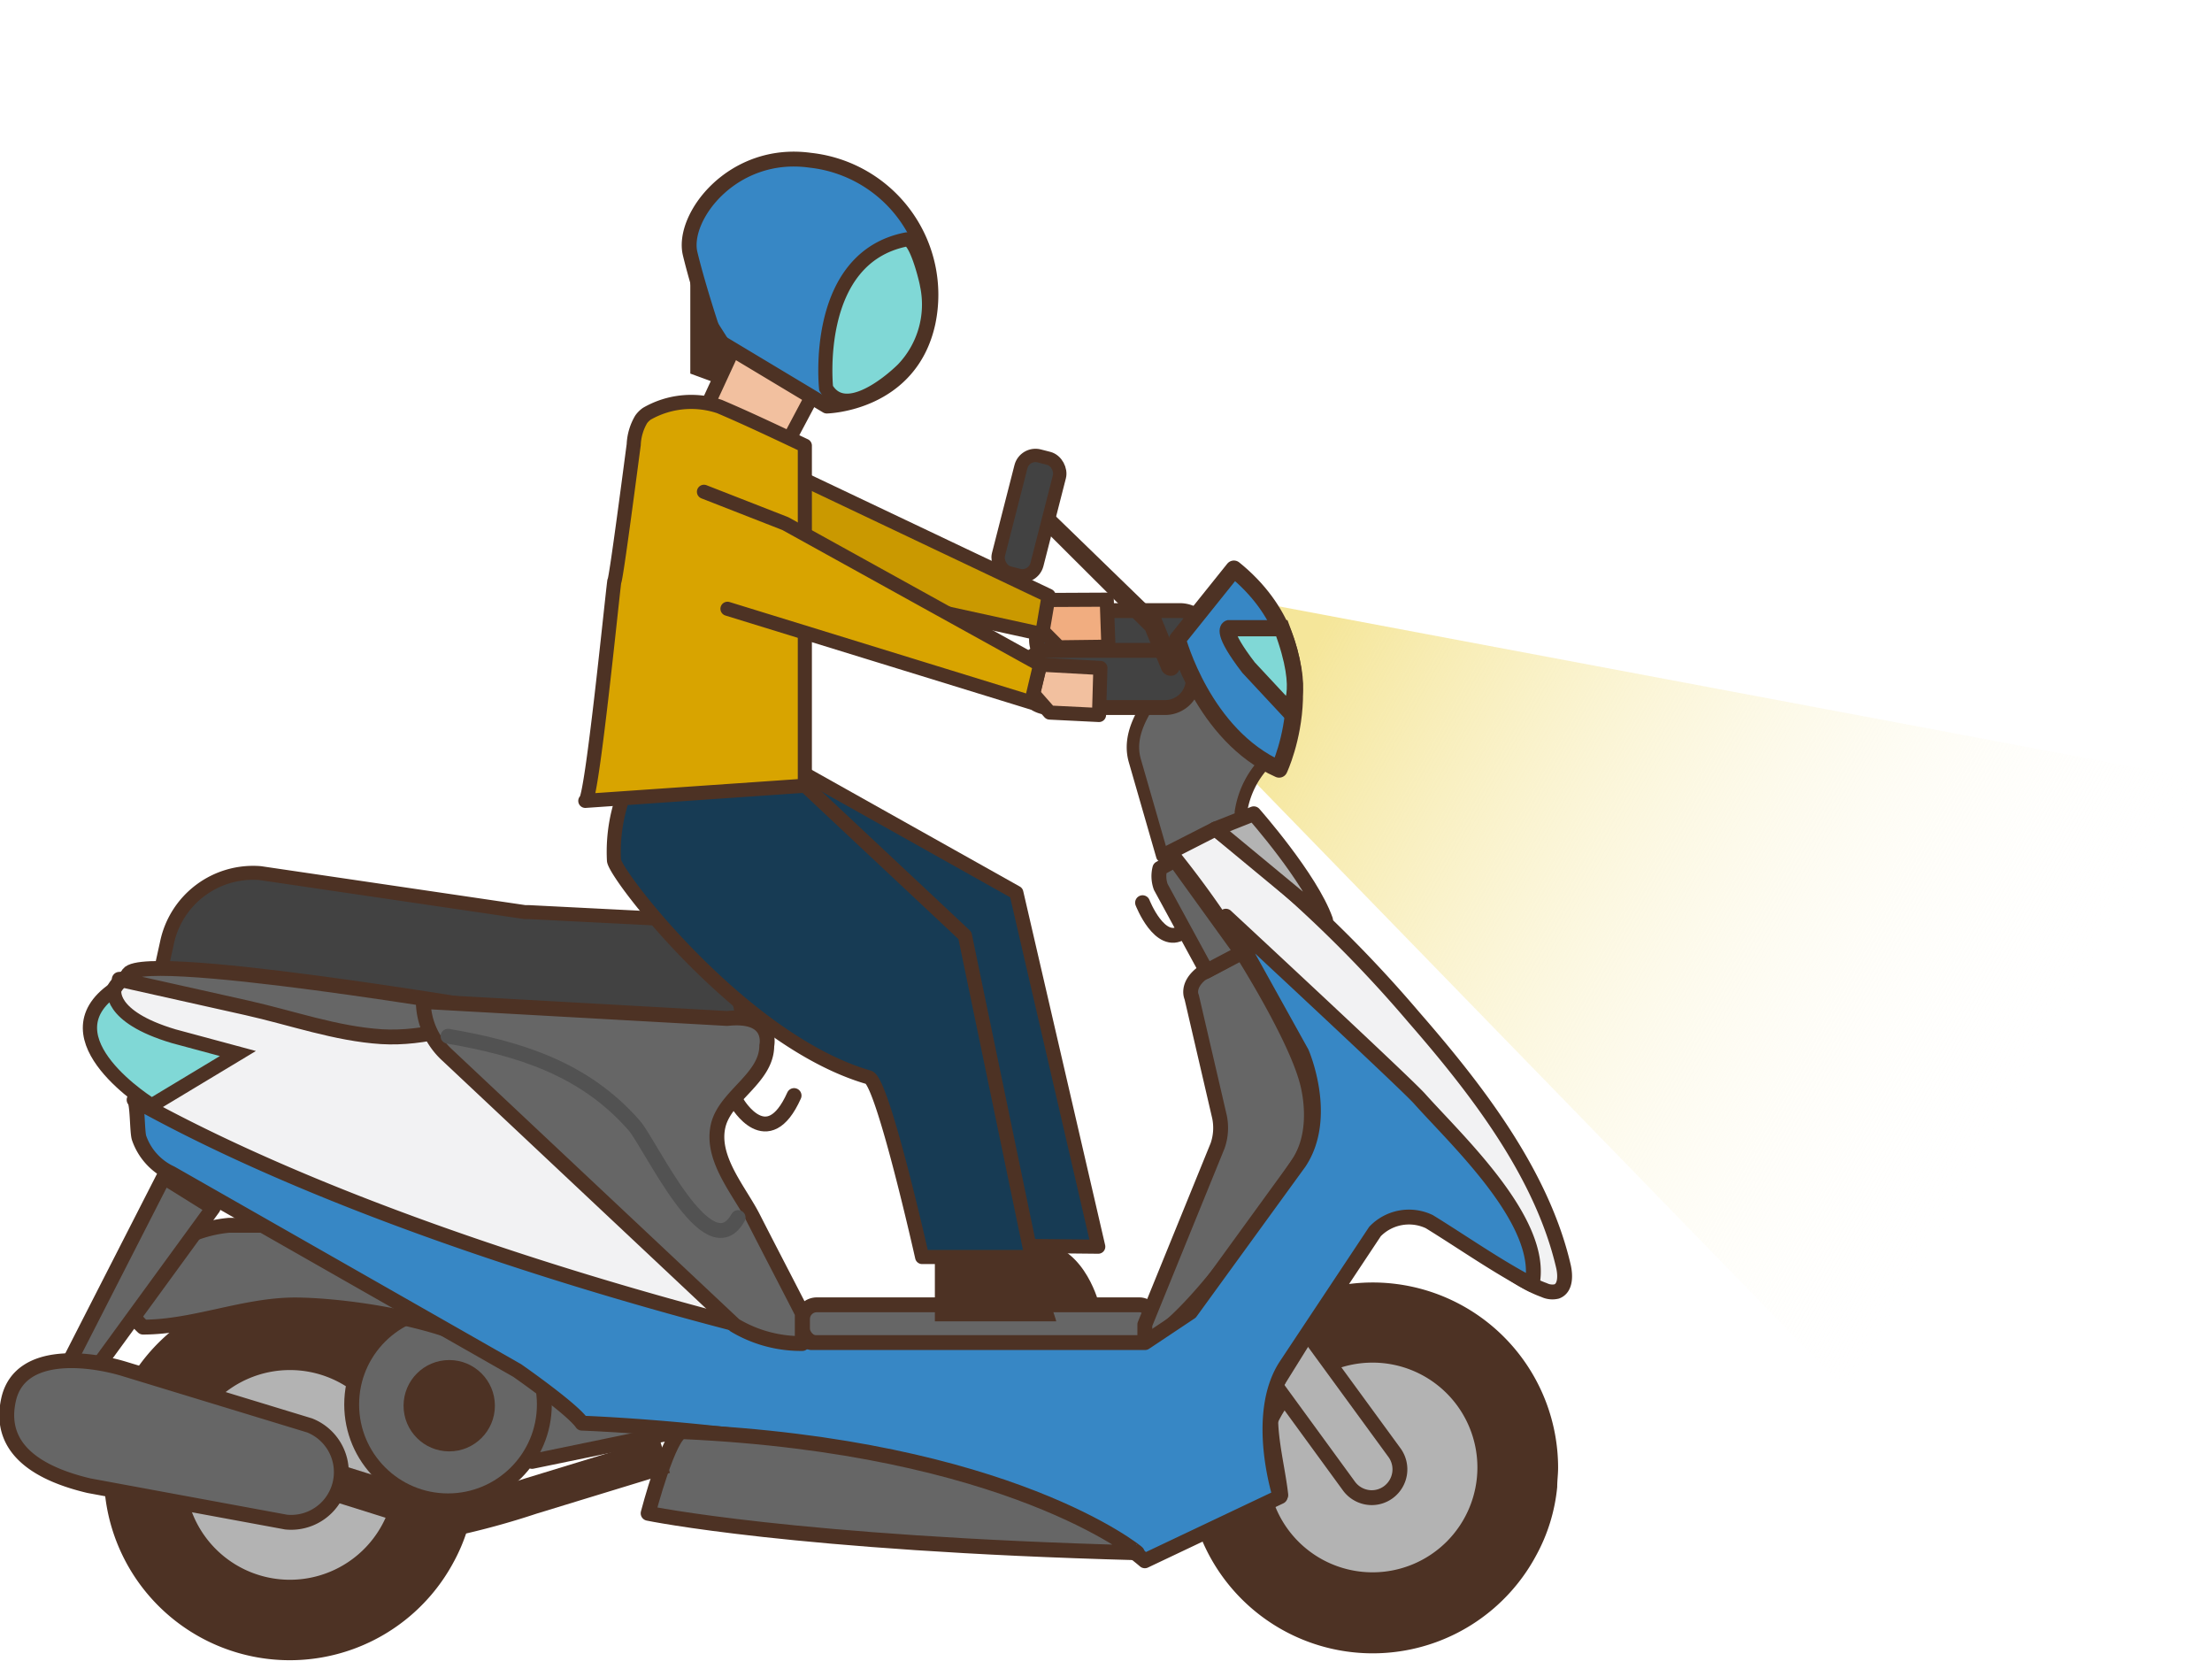 <svg xmlns="http://www.w3.org/2000/svg"
    xmlns:xlink="http://www.w3.org/1999/xlink" viewBox="0 -10 145.8 110">
    <defs>
        <style>.cls-1{fill:url(#未命名漸層_107);}.cls-2{fill:#4d3224;}.cls-10,.cls-3{fill:#b3b3b3;}.cls-18,.cls-4,.cls-9{fill:#424242;}.cls-10,.cls-11,.cls-12,.cls-14,.cls-15,.cls-16,.cls-17,.cls-18,.cls-19,.cls-20,.cls-21,.cls-22,.cls-23,.cls-4,.cls-5,.cls-6,.cls-7,.cls-8,.cls-9{stroke:#4d3224;}.cls-15,.cls-17,.cls-18,.cls-21,.cls-23,.cls-4{stroke-miterlimit:10;}.cls-10,.cls-11,.cls-12,.cls-13,.cls-14,.cls-4,.cls-8{stroke-width:0.98px;}.cls-5{fill:#f1ad80;}.cls-10,.cls-11,.cls-12,.cls-13,.cls-14,.cls-16,.cls-19,.cls-20,.cls-22,.cls-5,.cls-6,.cls-7,.cls-8,.cls-9{stroke-linecap:round;stroke-linejoin:round;}.cls-19,.cls-20,.cls-21,.cls-22,.cls-5,.cls-6{stroke-width:0.93px;}.cls-6{fill:#ca9900;}.cls-7,.cls-8{fill:#666;}.cls-7{stroke-width:0.82px;}.cls-9{stroke-width:0.92px;}.cls-11{fill:#f2f2f3;}.cls-12,.cls-16{fill:#3787c5;}.cls-13,.cls-14,.cls-23{fill:none;}.cls-13{stroke:#525252;}.cls-15,.cls-17,.cls-21{fill:#80d8d6;}.cls-15{stroke-width:0.94px;}.cls-16{stroke-width:1.12px;}.cls-17{stroke-width:1.07px;}.cls-18{stroke-width:0.88px;}.cls-19{fill:#173b54;}.cls-20{fill:#f2c09f;}.cls-22{fill:#d8a400;}.cls-23{stroke-width:2.44px;}</style>
        <linearGradient id="未命名漸層_107" x1="1771.39" y1="4091.42" x2="1715.07" y2="4093.05" gradientTransform="matrix(0.86, 0.51, -0.51, 0.86, 698.45, -4361.1)" gradientUnits="userSpaceOnUse">
            <stop offset="0" stop-color="#fff" stop-opacity="0"/>
            <stop offset="0.61" stop-color="#f9f0c2" stop-opacity="0.6"/>
            <stop offset="1" stop-color="#f5e69a"/>
        </linearGradient>
    </defs>
    <title>home-n-scooter-down01</title>
        <g class="wheel">
            <path class="cls-2" d="M102.64,88c0-.42.06-.84.06-1.27a12.22,12.22,0,1,0-1.47,5.82A11.7,11.7,0,0,0,102.64,88Z"/>
            <path class="cls-3" d="M90.47,79.8a6.91,6.91,0,1,1-6.91,6.91A6.91,6.91,0,0,1,90.47,79.8Z"/>
            <path class="cls-2" d="M31.28,88.46c0-.41.07-.84.07-1.26A12.25,12.25,0,1,0,29.87,93,11.75,11.75,0,0,0,31.28,88.46Z"/>
            <path class="cls-3" d="M19.11,80.29A6.91,6.91,0,1,1,12.2,87.2,6.91,6.91,0,0,1,19.11,80.29Z"/>
        </g>
    <g class="body">
        <g class="light">
            <polyline class="cls-1" points="84.23 29.95 145.8 41.52 121.88 81.81 80.39 39.15 84.23 29.95"/>
            <animate attributeType="auto" attributeName="opacity" dur="0.8s" values="0.5;1;0.5" repeatCount="indefinite" begin="0"/>
        </g>
        <path class="cls-4" d="M70.17,34h7.6a1.85,1.85,0,0,0,1.85-1.85v-.06a1.85,1.85,0,0,0-1.85-1.85h-7.6a1.85,1.85,0,0,0-1.85,1.85v.06A1.85,1.85,0,0,0,70.17,34Z"/>
        <polygon class="cls-5" points="68.63 31.48 69.8 32.66 73.06 32.62 72.95 29.52 68.97 29.54 68.63 31.48"/>
        <polygon class="cls-6" points="46.3 19.26 42.55 26.07 68.69 31.79 69.12 29.26 51.79 21.03 46.3 19.26"/>
        <path class="cls-7" d="M76.61,46.41,74.8,40.13c-.69-2.41,1.66-4.54,2.78-6.53l2.78-4.91c.82-.31,3.41,4,3.47,4.82,0,0,1,5.2,1,5.46.09,1.17-1,.8-1.42,1.26a6,6,0,0,0-1.62,3.29"/>
        <polygon class="cls-8" points="35.07 86.31 44.52 84.36 42.73 76.86 31 79.3 35.07 86.31"/>
        <circle class="cls-8" cx="29.53" cy="82.56" r="6.35"/>
        <circle class="cls-2" cx="29.61" cy="82.64" r="3.01"/>
        <path class="cls-8" d="M31.45,78.44C27.9,76.7,22.13,76,19.43,76c-3.33,0-6.66,1.46-10,1.46-1.06-1-1.31-1.85-1.16-2.17a8.64,8.64,0,0,1,6.82-4.54h7Z"/>
        <path class="cls-9" d="M43.56,50.55c4.39-.42,4.87,4.29,5.6,7.41H9.72L11,52.16a5.8,5.8,0,0,1,6.15-4.62l17.45,2.57.26,0Z"/>
        <path class="cls-10" d="M90.42,88.7a1.85,1.85,0,0,0,1.09-.36,1.87,1.87,0,0,0,.41-2.6l-7.24-9.91a1.86,1.86,0,1,0-3,2.19l7.23,9.91A1.87,1.87,0,0,0,90.42,88.7Z"/>
        <path class="cls-11" d="M52.88,78.55c-3.11.47-6.52-4.21-6.52-4.21L35.05,61.42s-2-2.53-1.6-4.73c-9-1-14.55-1.87-23.57-2.46a3.36,3.36,0,0,0-1.45.12c-1,.41-1.4,1.72-1.36,2.84.19,4.48,4.27,7.68,8,10.22,5.14,3.53,10.28,5.59,15.41,9.13,2.85,1.95,7.92,7.21,7.92,7.21a160.63,160.63,0,0,1,18.82,2,46.86,46.86,0,0,1,18.28,7l8.92-4.23c-.26-2.32-1.13-5-.35-7.23l7-11.25c1.84-.56,4.3.78,5.88,1.87s3,2.45,4.83,3.11a1.26,1.26,0,0,0,.83.09c.59-.22.58-1.05.44-1.66-1.42-6.11-5.73-11.67-9.85-16.4A84.45,84.45,0,0,0,80.12,44.63l-3,1.53a63.49,63.49,0,0,1,8.13,12.91,9.78,9.78,0,0,1,1.25,4.67c-.12,2-1.32,3.73-2.52,5.33-1.64,2.2-3.35,4.35-5.1,6.46a8.45,8.45,0,0,1-3,2.57,8.55,8.55,0,0,1-3.27.43l-19.7,0"/>
        <path class="cls-4" d="M69.19,36.63h7.6a1.86,1.86,0,0,0,1.86-1.85v-.06a1.87,1.87,0,0,0-1.86-1.86h-7.6a1.86,1.86,0,0,0-1.85,1.86v.06A1.85,1.85,0,0,0,69.19,36.63Z"/>
        <path class="cls-2" d="M77.36,34.51a.67.67,0,0,0,.38-.86l-1.18-2.89a.66.66,0,0,0-.45-.41L69,23.45a.65.65,0,0,0-.81.47.66.66,0,0,0,.47.82l6.83,6.81,1.06,2.57A.67.67,0,0,0,77.36,34.51Z"/>
        <rect class="cls-8" x="52.89" y="75.99" width="23.16" height="2.52" rx="0.95" ry="0.95"/>
        <path class="cls-8" d="M75.46,78.51l0-1.22L80.26,65.5a3.59,3.59,0,0,0,.12-1.9l-1.83-7.88s-.37-.73.61-1.53l2.69-1.46s3.42,5.37,4.27,8.43c0,0,1,3.18-.54,5.5C85.58,66.66,78.79,77.23,75.46,78.51Z"/>
        <path class="cls-8" d="M77.45,46.68l-1,.55a2.08,2.08,0,0,0,.06,1.22L79.53,54l2.32-1.22Z"/>
        <path class="cls-12" d="M93.56,62.4c2.47,2.77,8.3,8.16,7.42,12.26-2.32-1.21-4.53-2.77-6.77-4.15a3.11,3.11,0,0,0-3.58.65L84.76,80c-2.12,3.25-.38,8.63-.38,8.63l-8.92,4.23c-9.47-8.15-37.1-9.07-37.1-9.07-.62-.93-4.27-3.47-4.27-3.47l-22.81-13A4,4,0,0,1,9.17,65c-.14-.39-.09-2.38-.33-2.52,18.08,10.1,44.63,16,44.63,16h22l3-2,7.17-9.87c2-3,.16-7.23.16-7.23l-5-9S92.58,61.31,93.56,62.4Z"/>
        <path class="cls-10" d="M80.12,44.63l2.52-1s3.75,4.24,4.73,7Z"/>
        <path class="cls-8" d="M8.43,54.35c-.41-2,25,2.34,25,2.34-2.67.87-5.44,1.8-8.28,1.63-3-.19-5.93-1.24-8.88-1.9L7.86,54.54"/>
        <path class="cls-8" d="M27.9,56a4.87,4.87,0,0,0,1.63,3.58l18.9,17.76a8.5,8.5,0,0,0,4.45,1.2v-2c-1.08-2.11-2.18-4.21-3.26-6.33-.91-1.77-2.82-3.91-2.27-6.08.5-1.94,3.19-3.08,3.19-5.22,0,0,.49-2.12-2.61-1.79Z"/>
        <path class="cls-13" d="M29.53,58.29c4.71.81,9,2.14,12.27,5.88,1.07,1.21,4.88,9.58,6.85,6.07"/>
        <path class="cls-14" d="M48.59,62.69s2,3.42,3.75-.49"/>
        <path class="cls-14" d="M75.31,49.49s1.14,2.93,2.61,1.95"/>
        <path class="cls-15" d="M7.54,55.19s-.49,1.79,3.91,3.1l4.23,1.14L10,62.85S2.81,58.45,7.54,55.19Z"/>
        <path class="cls-8" d="M10.79,67.57,4.44,80s-.16,1.62,1.3,1l8.31-11.4Z"/>
        <path class="cls-8" d="M45,84.35c-.88,0-2.28,5.38-2.28,5.38s9.61,2,32.24,2.6C75,92.33,66.51,85.33,45,84.35Z"/>
        <path class="cls-16" d="M81.33,27.5l-3.72,4.64s1.68,6.32,6.7,8.55C84.31,40.69,88,32.89,81.33,27.5Z"/>
        <path class="cls-17" d="M84.49,31.4H81s-.56.18,1.3,2.6l2.6,2.79S86.16,35.86,84.49,31.4Z"/>
        <rect class="cls-18" x="66.51" y="20" width="2.62" height="7.96" rx="0.99" ry="0.99" transform="translate(8.06 -16.06) rotate(14.35)"/>
        <path class="cls-2" d="M64.46,72v4h8s-.87-3.69-3.69-4.08Z"/>
        <polygon class="cls-19" points="53.36 49.68 61.53 51.72 67.44 72.11 72.39 72.16 66.99 48.83 51.71 40.26 50.74 49.59 53.36 49.68"/>
        <polygon class="cls-20" points="48.5 12.65 46.33 17.35 51.39 20.13 53.52 16.12 48.5 12.65"/>
        <polygon class="cls-20" points="68.09 35.71 69.19 36.96 72.44 37.12 72.53 34.02 68.56 33.8 68.09 35.71"/>
        <path class="cls-12" d="M47.17,12.36l7.33,4.4s5.5-.12,6.67-5.5A8.92,8.92,0,0,0,53.4.56c-5.12-.71-8.49,3.76-7.91,6.16S47.17,12.36,47.17,12.36Z"/>
        <path class="cls-21" d="M54.45,15.58S53.52,7,59.74,5.78c.63-.13,1.31,2.66,1.36,3a6.18,6.18,0,0,1-1.58,5.56C58.44,15.4,55.63,17.61,54.45,15.58Z"/>
        <path class="cls-2" d="M61.62,73.08v4h8s-.88-3.7-3.7-4.09Z"/>
        <path class="cls-19" d="M41.38,41.71a11,11,0,0,0-.91,5C40.6,47.73,49,58.62,57.26,61c.93.27,3.52,11.84,3.52,11.84H68l-4.4-21.19L53,41.71Z"/>
        <path class="cls-22" d="M42.63,17.27a1.62,1.62,0,0,0-.37.37,3.57,3.57,0,0,0-.49,1.67c-.11.79-1.17,9-1.28,9-.17,1.27-1.48,14.44-1.91,14.47l14.47-1,0-22.41c-1.86-.88-3.73-1.77-5.63-2.58A5.87,5.87,0,0,0,42.63,17.27Z"/>
        <polyline class="cls-22" points="47.95 30.12 67.97 36.29 68.56 33.8 51.77 24.51 46.4 22.41"/>
        <path class="cls-2" d="M45.5,8.43v6.19l1.79.66,1.3-2Z"/>
        <path class="cls-8" d="M18.86,90.31l-13-2.4c-3-.71-6.13-2.25-5.27-5.78C1.42,78.9,6,79.56,8.14,80.2l12.27,3.74a3.31,3.31,0,0,1-1.55,6.37Z"/>
        <path class="cls-23" d="M22.4,87.8l7.21,2.26A51,51,0,0,0,35,88.59l8.8-2.69"/>
        <animateTransform attributeType="auto" attributeName="transform" type="translate" values="0 0; 0 -2.5; 0 0" dur="0.8s" begin="0" repeatCount="indefinite" />
    </g>
</svg>